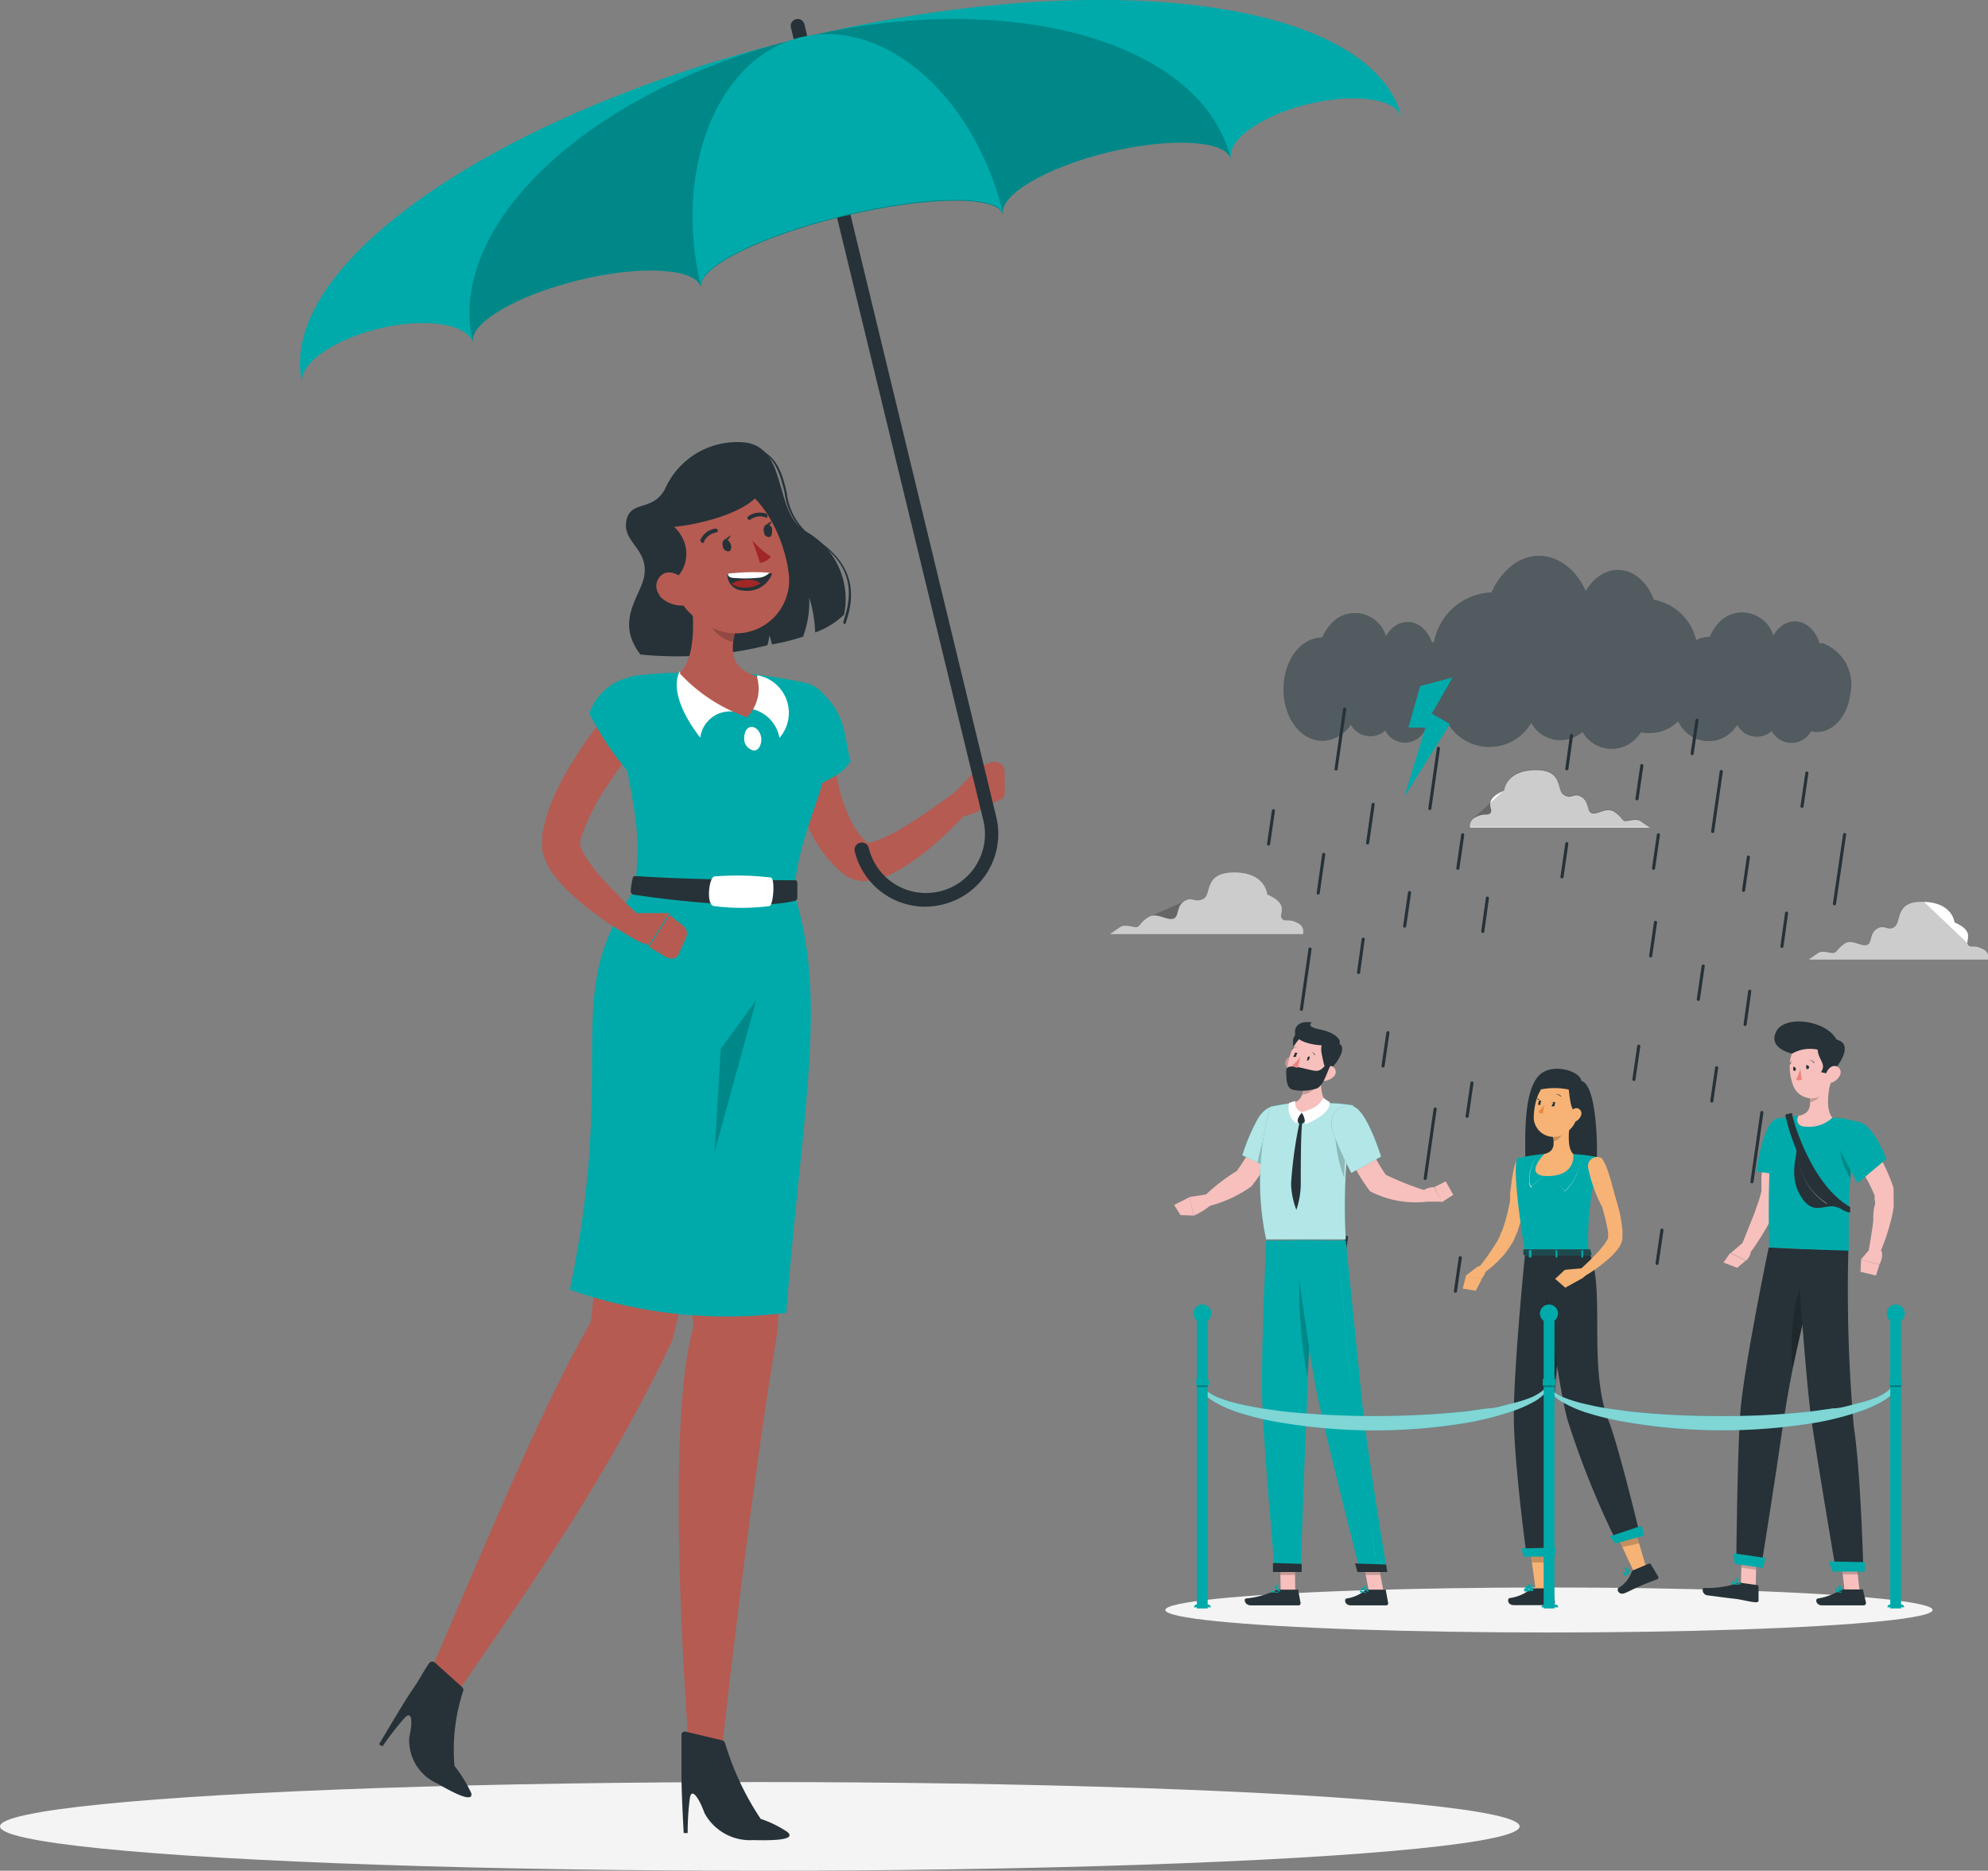 <svg xmlns="http://www.w3.org/2000/svg" xmlns:xlink="http://www.w3.org/1999/xlink" viewBox="0 0 90.11 84.8"><rect x="0" y="0" width="90.11" height="84.8" fill="#808080" stroke="none"/><defs><style>.cls-1,.cls-8{fill:none;}.cls-16,.cls-2{fill:#263238;}.cls-3{clip-path:url(#clip-path);}.cls-11,.cls-12,.cls-17,.cls-4,.cls-6{fill:#fff;}.cls-4,.cls-7{opacity:0.2;}.cls-11,.cls-12,.cls-16,.cls-17,.cls-18,.cls-4,.cls-7{isolation:isolate;}.cls-5{fill:#0aa;}.cls-8{stroke:#263238;stroke-linecap:round;stroke-linejoin:round;stroke-width:0.14px;}.cls-9{fill:#f4f4f4;}.cls-10{fill:#f7c0bc;}.cls-11{opacity:0.7;}.cls-12,.cls-18{opacity:0.3;}.cls-13{fill:#ed837e;}.cls-14{fill:#f7b375;}.cls-15{fill:#ec883d;}.cls-16{opacity:0.8;}.cls-17{opacity:0.5;}.cls-19{fill:#b55b52;}.cls-20{fill:#a02725;}</style><clipPath id="clip-path"><path class="cls-1" d="M82.45,29.09c-.29-.81-1-1.15-1.63-.76a1.38,1.38,0,0,0-.44.49,1.47,1.47,0,0,0-2.29-.76,2.15,2.15,0,0,0-.59.81h0a1.32,1.32,0,0,0-.62.15,2.41,2.41,0,0,0-1.92-1.83c-.44-1.2-1.52-1.69-2.42-1.11a2,2,0,0,0-.66.72c-.7-1.56-2.22-2.07-3.39-1.13a3.14,3.14,0,0,0-.88,1.19h-.07A2.76,2.76,0,0,0,65,29.11l-.1,0c-.3-.81-1-1.14-1.64-.75a1.3,1.3,0,0,0-.44.49,1.46,1.46,0,0,0-2.29-.76,2.07,2.07,0,0,0-.59.81h0c-1,0-1.76,1.05-1.76,2.35s.79,2.34,1.77,2.33a1.57,1.57,0,0,0,1.28-.74,1,1,0,0,0,1.56.27,1,1,0,0,0,1.73.1l.06-.08a1.24,1.24,0,0,0,1.08-.29,2.19,2.19,0,0,0,3.7,0l.05-.07a1.51,1.51,0,0,0,2.32.4,1.52,1.52,0,0,0,2.56.14.47.47,0,0,0,.09-.12,1.85,1.85,0,0,0,1.69-.5,1.5,1.5,0,0,0,2.47.43l.21-.26a1,1,0,0,0,1.56.27,1,1,0,0,0,1.72.1l.07-.08c.82.19,1.61-.55,1.76-1.65a2,2,0,0,0-1.24-2.34l-.16,0Z"/></clipPath></defs><g id="Layer_2" data-name="Layer 2"><g id="Layer_1-2" data-name="Layer 1"><g id="freepik--Clouds--inject-512"><path class="cls-2" d="M82.45,29.09c-.29-.81-1-1.15-1.63-.76a1.38,1.38,0,0,0-.44.49,1.47,1.47,0,0,0-2.29-.76,2.15,2.15,0,0,0-.59.81h0a1.32,1.32,0,0,0-.62.15,2.41,2.41,0,0,0-1.92-1.83c-.44-1.2-1.52-1.69-2.42-1.11a2,2,0,0,0-.66.72c-.7-1.56-2.22-2.07-3.39-1.13a3.14,3.14,0,0,0-.88,1.19h-.07A2.76,2.76,0,0,0,65,29.11l-.1,0c-.3-.81-1-1.14-1.64-.75a1.3,1.3,0,0,0-.44.49,1.46,1.46,0,0,0-2.29-.76,2.07,2.07,0,0,0-.59.81h0c-1,0-1.76,1.05-1.76,2.35s.79,2.34,1.77,2.33a1.57,1.57,0,0,0,1.28-.74,1,1,0,0,0,1.56.27,1,1,0,0,0,1.73.1l.06-.08a1.24,1.24,0,0,0,1.08-.29,2.19,2.19,0,0,0,3.7,0l.05-.07a1.51,1.51,0,0,0,2.32.4,1.52,1.52,0,0,0,2.56.14.47.47,0,0,0,.09-.12,1.85,1.85,0,0,0,1.69-.5,1.5,1.5,0,0,0,2.47.43l.21-.26a1,1,0,0,0,1.56.27,1,1,0,0,0,1.72.1l.07-.08c.82.19,1.61-.55,1.76-1.65a2,2,0,0,0-1.24-2.34l-.16,0Z"/><g class="cls-3"><path class="cls-4" d="M82.45,29.09c-.29-.81-1-1.15-1.63-.76a1.38,1.38,0,0,0-.44.49,1.47,1.47,0,0,0-2.29-.76,2.15,2.15,0,0,0-.59.81h0a1.32,1.32,0,0,0-.62.15,2.41,2.41,0,0,0-1.92-1.83c-.44-1.2-1.52-1.69-2.42-1.11a2,2,0,0,0-.66.72c-.7-1.56-2.22-2.07-3.39-1.13a3.14,3.14,0,0,0-.88,1.19h-.07A2.76,2.76,0,0,0,65,29.11l-.1,0c-.3-.81-1-1.14-1.64-.75a1.3,1.3,0,0,0-.44.49,1.46,1.46,0,0,0-2.29-.76,2.07,2.07,0,0,0-.59.81h0c-1,0-1.76,1.05-1.76,2.35s.79,2.34,1.77,2.33a1.57,1.57,0,0,0,1.28-.74,1,1,0,0,0,1.56.27,1,1,0,0,0,1.73.1l.06-.08a1.24,1.24,0,0,0,1.08-.29,2.19,2.19,0,0,0,3.7,0l.05-.07a1.51,1.51,0,0,0,2.32.4,1.52,1.52,0,0,0,2.56.14.47.47,0,0,0,.09-.12,1.85,1.85,0,0,0,1.69-.5,1.5,1.5,0,0,0,2.47.43l.21-.26a1,1,0,0,0,1.56.27,1,1,0,0,0,1.72.1l.07-.08c.82.19,1.61-.55,1.76-1.65a2,2,0,0,0-1.24-2.34l-.16,0Z"/></g><polygon class="cls-5" points="64.37 31.1 63.84 32.98 64.61 32.98 63.66 36.11 65.72 32.82 64.9 32.35 65.84 30.71 64.37 31.1"/><path class="cls-6" d="M89.84,43c-.35-.19-.51,0-.64-.19s.35-.58-.61-1c0,0-.07-.89-1.39-.93s-1,.9-1.32,1.13-.44-.13-.8.09-.2.68-.48.74-.68-.29-1-.06-.36.42-.52.42-.48-.13-.67,0-.42.29-.42.29h8.13A.42.42,0,0,0,89.84,43Z"/><path class="cls-7" d="M87.2,40.87c-1.32,0-1,.9-1.32,1.13s-.44-.13-.8.09-.2.68-.48.74-.68-.29-1-.06-.36.42-.52.42-.48-.13-.67,0-.42.29-.42.29h8.13a.42.42,0,0,0-.25-.49c-.35-.19-.51,0-.64-.19"/><path class="cls-6" d="M58.79,41.83c-.38-.21-.56,0-.7-.21s.38-.62-.65-1.07c0,0-.07-1-1.49-1s-1,1-1.41,1.2-.49-.13-.87.11-.2.72-.51.79-.73-.31-1.11-.07-.38.45-.55.45-.52-.14-.73,0l-.45.31h8.74A.43.43,0,0,0,58.79,41.83Z"/><path class="cls-7" d="M52.05,41.58c-.38.25-.38.45-.55.45s-.52-.14-.73,0l-.45.31h8.74a.43.43,0,0,0-.27-.51c-.38-.21-.56,0-.7-.21s.38-.62-.65-1.07c0,0-.07-1-1.49-1s-1,1-1.41,1.2-.49-.13-.87.11"/><path class="cls-6" d="M66.64,37.51h8.14l-.42-.29c-.19-.13-.52,0-.68,0s-.16-.19-.51-.42-.74.13-1,.07-.13-.52-.48-.74-.45.13-.81-.1,0-1.15-1.32-1.12-1.38.93-1.38.93c-1,.42-.48.83-.61,1s-.29,0-.65.19A.41.41,0,0,0,66.64,37.51Z"/><path class="cls-7" d="M66.89,37a.41.41,0,0,0-.25.48h8.14l-.42-.29c-.19-.13-.52,0-.68,0s-.16-.19-.51-.42-.74.13-1,.07-.13-.52-.48-.74-.45.13-.81-.1,0-1.15-1.32-1.12-1.38.93-1.38.93"/><g id="freepik--Rain--inject-256--inject-512"><line class="cls-8" x1="60.95" y1="32.14" x2="60.56" y2="34.86"/><line class="cls-8" x1="65.2" y1="33.92" x2="64.81" y2="36.65"/><line class="cls-8" x1="60" y1="38.73" x2="59.75" y2="40.48"/><line class="cls-8" x1="62.24" y1="36.46" x2="61.99" y2="38.21"/><line class="cls-8" x1="59.38" y1="43.02" x2="58.99" y2="45.75"/><line class="cls-8" x1="78.02" y1="34.97" x2="77.63" y2="37.69"/><line class="cls-8" x1="61.03" y1="56.09" x2="60.81" y2="57.6"/><line class="cls-8" x1="76.92" y1="32.65" x2="76.7" y2="34.16"/><line class="cls-8" x1="61.79" y1="42.57" x2="61.58" y2="44.08"/><line class="cls-8" x1="70.8" y1="50.74" x2="70.58" y2="52.25"/><line class="cls-8" x1="66.19" y1="57.01" x2="65.97" y2="58.53"/><line class="cls-8" x1="77.2" y1="43.79" x2="76.98" y2="45.3"/><line class="cls-8" x1="79.25" y1="38.85" x2="79.03" y2="40.36"/><line class="cls-8" x1="57.72" y1="36.75" x2="57.5" y2="38.26"/><line class="cls-8" x1="74.28" y1="47.42" x2="74.06" y2="48.93"/><line class="cls-8" x1="77.81" y1="48.4" x2="77.59" y2="49.91"/><line class="cls-8" x1="75.33" y1="55.76" x2="75.11" y2="57.27"/><line class="cls-8" x1="71.23" y1="33.34" x2="71.02" y2="34.85"/><line class="cls-8" x1="81.9" y1="35.04" x2="81.68" y2="36.55"/><line class="cls-8" x1="80.98" y1="41.39" x2="80.77" y2="42.9"/><line class="cls-8" x1="79.31" y1="44.93" x2="79.1" y2="46.44"/><line class="cls-8" x1="74.42" y1="34.7" x2="74.2" y2="36.21"/><line class="cls-8" x1="71.02" y1="38.24" x2="70.8" y2="39.75"/><line class="cls-8" x1="67.42" y1="40.71" x2="67.21" y2="42.22"/><line class="cls-8" x1="75.17" y1="37.84" x2="74.95" y2="39.36"/><line class="cls-8" x1="75.04" y1="41.81" x2="74.82" y2="43.33"/><line class="cls-8" x1="63.89" y1="40.46" x2="63.67" y2="41.98"/><line class="cls-8" x1="66.3" y1="37.84" x2="66.08" y2="39.36"/><line class="cls-8" x1="62.91" y1="46.81" x2="62.69" y2="48.32"/><line class="cls-8" x1="66.72" y1="49.09" x2="66.5" y2="50.6"/><line class="cls-8" x1="79.86" y1="50.43" x2="79.41" y2="53.57"/><line class="cls-8" x1="83.61" y1="37.83" x2="83.15" y2="40.97"/><line class="cls-8" x1="65.05" y1="50.27" x2="64.6" y2="53.42"/><line class="cls-8" x1="60.52" y1="51.83" x2="60.3" y2="53.35"/></g></g><g id="freepik--Shadow--inject-1"><ellipse id="freepik--path--inject-1" class="cls-9" cx="70.21" cy="72.98" rx="17.39" ry="1.02"/></g><g id="freepik--character-1--inject-1"><path class="cls-2" d="M58.72,46.89c-.18.26-.12.45,0,1,.06.22.16.43.46.11s.58-.92.2-1A2,2,0,0,0,58.72,46.89Z"/><polygon class="cls-10" points="58.71 72.14 58.05 72.14 58.02 70.59 58.69 70.59 58.71 72.14"/><polygon class="cls-10" points="62.71 72.14 62.05 72.14 61.75 70.59 62.42 70.59 62.71 72.14"/><path class="cls-2" d="M62,72.06h.75a.07.07,0,0,1,.06,0l.11.6a.09.09,0,0,1-.08.11h0l-.71,0-.9,0c-.28,0-.31-.28-.2-.31a1.7,1.7,0,0,0,.89-.41A.13.13,0,0,1,62,72.06Z"/><path class="cls-2" d="M58.05,72.06h.73a.07.07,0,0,1,.06,0l.11.6a.09.09,0,0,1-.08.11h0l-1,0-1.17,0c-.27,0-.34-.28-.23-.31a4,4,0,0,0,1.41-.4A.33.33,0,0,1,58.05,72.06Z"/><path class="cls-10" d="M58.23,51.06l-.91-.29a10.53,10.53,0,0,1-1.26,2.31,8.33,8.33,0,0,0-1.45,1.12,1,1,0,0,0,.11.49,5.77,5.77,0,0,0,2-.91A9.64,9.64,0,0,0,58.23,51.06Z"/><path class="cls-5" d="M58.44,50.56c.26.59-.77,2.44-.77,2.44l-1.36-.63A8.87,8.87,0,0,1,57,50.74C57.41,50,58.16,49.92,58.44,50.56Z"/><path class="cls-11" d="M58.44,50.56c.26.59-.77,2.44-.77,2.44l-1.36-.63A8.87,8.87,0,0,1,57,50.74C57.41,50,58.16,49.92,58.44,50.56Z"/><path class="cls-7" d="M57.3,51.58A7,7,0,0,0,57,52.69l.68.31a7.92,7.92,0,0,0,.81-2.06C58.08,50.67,57.55,50.92,57.3,51.58Z"/><path class="cls-10" d="M54.7,54.14l-.79.12.21.84a3.32,3.32,0,0,0,.76-.47Z"/><polygon class="cls-10" points="53.22 54.62 53.51 55.08 54.12 55.1 53.91 54.27 53.22 54.62"/><polygon class="cls-7" points="58.02 70.6 58.03 71.39 58.7 71.39 58.69 70.6 58.02 70.6"/><polygon class="cls-7" points="62.42 70.6 61.75 70.6 61.9 71.39 62.57 71.39 62.42 70.6"/><path class="cls-5" d="M57.57,50.18a12.62,12.62,0,0,0-.18,6H61a26.76,26.76,0,0,1,.35-6.07A7.9,7.9,0,0,0,60.11,50a12.68,12.68,0,0,0-1.51,0A8.87,8.87,0,0,0,57.57,50.18Z"/><path class="cls-11" d="M57.57,50.18a12.62,12.62,0,0,0-.18,6H61a26.76,26.76,0,0,1,.35-6.07A7.9,7.9,0,0,0,60.11,50a12.68,12.68,0,0,0-1.51,0A8.87,8.87,0,0,0,57.57,50.18Z"/><path class="cls-7" d="M60.51,50.79a6.88,6.88,0,0,0,.42,2.61,16.57,16.57,0,0,1,.31-3h0C61,50.38,60.58,50.39,60.51,50.79Z"/><path class="cls-10" d="M60,48.58A1.58,1.58,0,0,0,60.11,50s-.2.49-1.11.49-.4-.49-.4-.49c.54-.13.54-.8.45-1.18Z"/><path class="cls-2" d="M59,50.46l-.2.21a.07.07,0,0,0,0,.06l.06.19a.07.07,0,0,0,0,0h.21a.05.05,0,0,0,0,0l.13-.18a0,0,0,0,0,0-.07L59,50.45s0,0-.07,0Z"/><path class="cls-6" d="M59,50.41a1.1,1.1,0,0,1,.16.55s1.15-.4,1.11-1c0,0-.16-.1-.26-.18S60,50.17,59,50.41Z"/><path class="cls-6" d="M59,50.41a1.43,1.43,0,0,0-.23.52.87.87,0,0,1-.34-.93,1.61,1.61,0,0,1,.29-.09A.43.43,0,0,0,59,50.41Z"/><path class="cls-2" d="M58.91,50.85a19.15,19.15,0,0,0-.39,2.82,3.59,3.59,0,0,0,.24,1.17,3.71,3.71,0,0,0,.2-1.2c0-.74,0-2.36.07-2.78Z"/><path class="cls-7" d="M59.05,48.82a1.45,1.45,0,0,1,0,.8,1,1,0,0,0,.25-.07,1.3,1.3,0,0,0,.63-.71c0-.09,0-.17.05-.26Z"/><path class="cls-10" d="M58.28,48.29a.58.58,0,0,0,.31.36c.2.09.34-.08.32-.29s-.15-.46-.36-.46a.29.29,0,0,0-.29.29A.18.18,0,0,0,58.28,48.29Z"/><path class="cls-7" d="M58.28,48.29a.58.58,0,0,0,.31.36c.2.09.34-.08.32-.29s-.15-.46-.36-.46a.29.29,0,0,0-.29.29A.18.18,0,0,0,58.28,48.29Z"/><path class="cls-10" d="M60.36,48c-.19.64-.27,1-.68,1.28a.85.85,0,0,1-1.32-.75c0-.61.32-1.55,1-1.68a.89.89,0,0,1,1,.71A.82.82,0,0,1,60.36,48Z"/><path class="cls-2" d="M60,47.2c-.18.26-.12.45,0,1,.06.22.16.43.45.11s.59-.92.21-1A2,2,0,0,0,60,47.2Z"/><path class="cls-2" d="M60.06,47.39c-.41,0-1.43-.13-1.36-.66s.77-.38.77-.38-.34.18.38.32,1.09.57.76.74A.5.5,0,0,1,60.06,47.39Z"/><path class="cls-10" d="M60.48,48.77A.68.68,0,0,1,60,49c-.22,0-.27-.22-.15-.39s.34-.36.54-.27A.28.28,0,0,1,60.48,48.77Z"/><path class="cls-2" d="M58.3,48.52c0,.33,0,.78.27.87a2.08,2.08,0,0,0,1.14-.06c.34-.18.49-.94.64-1.08s-.14-.22-.14-.22-.19.49-.52.51S58.32,48.1,58.3,48.52Z"/><path class="cls-5" d="M59.73,56.22s-.07.84-.16,2c-.1,1.29-.23,3-.31,4.24h0c0,.24,0,.47,0,.68-.1,2.08-.31,8.12-.31,8.12H57.79s-.57-6.17-.59-8.28.19-6.74.19-6.74Z"/><path class="cls-2" d="M59,70.89s0,.37,0,.37h-1.3l0-.41Z"/><path class="cls-7" d="M59.57,58.19c-.1,1.29-.23,3-.31,4.24h0a22.22,22.22,0,0,1-.34-5.18Z"/><path class="cls-5" d="M58.65,56.22s.63,4.82,1,6.73c.41,2.09,2,8.29,2,8.29h1.22s-1-6-1.17-8.1c-.23-2.24-.7-6.91-.7-6.91Z"/><path class="cls-2" d="M62.83,70.92l.05.34H61.53l-.11-.39Z"/><path class="cls-12" d="M62.34,70.52h0c0-.07-.87-5.44-1.06-7.3-.21-2-.63-6.49-.63-6.53h0s0,0,0,0h0s.43,4.51.63,6.53c.19,1.86,1.06,7.23,1.07,7.29a0,0,0,0,1,0,0Z"/><path class="cls-2" d="M59.35,48s-.05.09-.09.08,0-.06,0-.11.05-.09.09-.08S59.36,47.91,59.35,48Z"/><path class="cls-2" d="M58.76,47.83c0,.05,0,.09-.09.08s-.05,0,0-.11,0-.09.09-.08S58.77,47.78,58.76,47.83Z"/><path class="cls-13" d="M58.94,47.9a1.67,1.67,0,0,1-.36.39.32.32,0,0,0,.24.11Z"/><path class="cls-2" d="M59.57,47.81l0,0a.25.25,0,0,0-.17-.15,0,0,0,0,1,0,0h0s0,0,0,0a.31.31,0,0,1,.22.18,0,0,0,0,1,0,0Z"/><path class="cls-2" d="M58.54,47.56h0a0,0,0,0,1,0,0,.32.32,0,0,1,.27-.11,0,0,0,0,1,0,0h0s0,0,0,0h0a.27.27,0,0,0-.21.09S58.56,47.57,58.54,47.56Z"/><path class="cls-10" d="M60.72,51.25l.93-.3a10.12,10.12,0,0,0,1.16,2.3,13.21,13.21,0,0,0,1.85.73,1,1,0,0,1,.12.48A4.51,4.51,0,0,1,62.1,54,8.62,8.62,0,0,1,60.72,51.25Z"/><path class="cls-5" d="M61.3,50.15c.63.09,1.3,2.28,1.3,2.28l-1.35.74a15.68,15.68,0,0,1-.82-1.81C60.15,50.56,60.63,50.05,61.3,50.15Z"/><path class="cls-11" d="M61.3,50.15c.63.09,1.3,2.28,1.3,2.28l-1.35.74a15.68,15.68,0,0,1-.82-1.81C60.15,50.56,60.63,50.05,61.3,50.15Z"/><path class="cls-5" d="M61.78,72.18a.22.22,0,0,1-.13,0,.11.11,0,0,1,0-.08,0,0,0,0,1,0,0c.08,0,.29.09.31.11a0,0,0,0,1,0,0,0,0,0,0,1,0,0A.57.57,0,0,1,61.78,72.18ZM61.69,72h0a0,0,0,0,0,0,0,.09.09,0,0,0,0,.06.36.36,0,0,0,.23,0,.5.5,0,0,0-.23-.09Z"/><path class="cls-5" d="M62,72.15h0c-.07,0-.19-.18-.18-.25a.05.05,0,0,1,.06,0s0,0,.06,0,.09.25.09.26a0,0,0,0,1,0,0Zm-.13-.26h0s0,0,0,0,.07.15.14.21a.38.38,0,0,0-.07-.21.05.05,0,0,0,0,0Z"/><path class="cls-5" d="M57.77,72.18a.32.32,0,0,1-.16,0,.11.11,0,0,1,0-.08l0,0c.08,0,.35.09.38.1s0,0,0,0,0,0,0,0A.76.76,0,0,1,57.77,72.18ZM57.66,72h0a0,0,0,0,0,0,0,0,0,0,0,0,0,0s.15,0,.3,0A.86.86,0,0,0,57.66,72Z"/><path class="cls-5" d="M58,72.15h0c-.08,0-.23-.18-.22-.25s0,0,.06-.05a.12.12,0,0,1,.09,0,.47.47,0,0,1,.1.26,0,0,0,0,1,0,0Zm-.16-.26h0s.1.16.18.21a.32.32,0,0,0-.08-.21.08.08,0,0,0-.06,0Z"/><path class="cls-10" d="M64.72,54.47l.63,0L65,53.81s-.56,0-.65.42Z"/><polygon class="cls-10" points="65.87 54.16 65.53 53.55 65.02 53.81 65.35 54.5 65.87 54.16"/></g><g id="freepik--character-2--inject-1"><path class="cls-2" d="M71.68,49c-.06-.46-1.3-.82-1.88-.29-.78.72-.66,2.95-.66,4.16a7.86,7.86,0,0,1,3.22,0C72.43,52.3,72.41,49.17,71.68,49Z"/><path class="cls-14" d="M69.29,53.36c0,.21,0,.41-.06.61s-.06.39-.1.59a9.18,9.18,0,0,1-.32,1.17c0,.09-.08.19-.11.28s-.08.19-.13.29a4.93,4.93,0,0,1-.36.53,5,5,0,0,1-.89.83l-.24-.27a10,10,0,0,0,.65-.91A3.45,3.45,0,0,0,68,56c0-.07.07-.16.1-.25l.09-.26a9.45,9.45,0,0,0,.26-1.08c0-.18,0-.37.08-.56a5.14,5.14,0,0,0,.06-.55Z"/><path class="cls-14" d="M68.84,52.49c-.26.07-.4,1.74-.4,1.74l.67.4a6.35,6.35,0,0,0,.35-1.76A.48.48,0,0,0,68.84,52.49Z"/><path class="cls-14" d="M67,57.4l-.57.43.71.16s.3-.34.2-.62Z"/><polygon class="cls-14" points="66.3 58.41 66.89 58.51 67.16 57.99 66.45 57.83 66.3 58.41"/><polygon class="cls-14" points="70.18 72.09 69.61 72.09 69.25 69.47 70.23 69.47 70.18 72.09"/><polygon class="cls-7" points="70.21 70.83 69.44 70.83 69.25 69.47 70.23 69.47 70.21 70.83"/><polygon class="cls-14" points="74.64 71.14 74.08 71.29 72.96 68.9 73.91 68.63 74.64 71.14"/><polygon class="cls-7" points="74.3 69.96 73.54 70.13 72.96 68.9 73.91 68.63 74.3 69.96"/><path class="cls-2" d="M74,71.19l.74-.31a0,0,0,0,1,.07,0l.33.55a.11.11,0,0,1,0,.15h0c-.26.1-.39.14-.72.28s-.48.23-.76.35-.4-.15-.3-.23a1.38,1.38,0,0,0,.6-.73A.2.2,0,0,1,74,71.19Z"/><path class="cls-2" d="M69.53,72h.8a.06.06,0,0,1,.06,0l.09.63a.12.12,0,0,1-.1.13h0l-.76,0-1,0c-.3,0-.31-.3-.19-.32a1.93,1.93,0,0,0,1-.45A.17.17,0,0,1,69.53,72Z"/><path class="cls-5" d="M68.79,52.49s-.34.12.34,4.31H72a13,13,0,0,1,.52-4.33,8.58,8.58,0,0,0-1.24-.16,9.54,9.54,0,0,0-1.31,0C69.43,52.36,68.79,52.49,68.79,52.49Z"/><path class="cls-6" d="M70.93,54h0a1.94,1.94,0,0,0-.64-.56s0,0,0,0h0a2,2,0,0,1,.64.55,2.32,2.32,0,0,0,.73-1.57s0,0,0,0h0a0,0,0,0,1,0,0h0A2.35,2.35,0,0,1,70.94,54Z"/><path class="cls-6" d="M69.42,53.85h0a.34.34,0,0,1-.1-.27,1.88,1.88,0,0,1,.35-1.19h0s0,0,0,0h0a1.93,1.93,0,0,0-.34,1.16.44.44,0,0,0,.08.25,2.36,2.36,0,0,1,.58-.45h0a2.49,2.49,0,0,0-.58.46Z"/><path class="cls-14" d="M71.18,50.83c-.08.42-.16,1.2.13,1.48,0,0,.17,1-1.18,1-1.12,0-.13-1-.13-1,.47-.11.46-.46.38-.79Z"/><path class="cls-7" d="M70.85,51.11l-.47.41a1.85,1.85,0,0,1,0,.23.57.57,0,0,0,.45-.41A.6.6,0,0,0,70.85,51.11Z"/><path class="cls-14" d="M71.63,50.05c-.16.69-.22,1-.64,1.28a.9.9,0,0,1-1.47-.64c0-.65.24-1.66,1-1.82a1,1,0,0,1,1.15.74A.94.94,0,0,1,71.63,50.05Z"/><path class="cls-2" d="M71.09,49.25c.08.67.11,1.35.59,1.18s0-1.18,0-1.18Z"/><path class="cls-2" d="M69.54,49.46a3.13,3.13,0,0,1,2.09.09c-.09-.33-.14-.59-.55-.72S69.75,48.85,69.54,49.46Z"/><path class="cls-2" d="M69.13,56.8s-.56,5.5-.51,7.68.56,5.91.56,5.91l1.16,0s0-3.47,0-5.7c.09-2.42.87-7.85.87-7.85Z"/><polygon class="cls-5" points="70.47 70.56 69.06 70.56 68.96 70.19 70.53 70.15 70.47 70.56"/><path class="cls-7" d="M70.38,58.17c-.71,1.44-.14,4,.11,5,.13-1.46.35-3.24.52-4.55C70.9,57.89,70.71,57.51,70.38,58.17Z"/><path class="cls-2" d="M69.89,56.8s.66,5.72,1.16,7.56a39.74,39.74,0,0,0,2.17,5.42l1.09-.31s-.92-3.82-1.37-5c-1-2.45-.14-6.09-.91-7.7Z"/><polygon class="cls-5" points="74.51 69.61 73.22 69.97 72.98 69.64 74.42 69.16 74.51 69.61"/><path class="cls-2" d="M70.47,50.06c0,.06,0,.1-.09.09s-.06,0,0-.11,0-.1.09-.09A.09.09,0,0,1,70.47,50.06Z"/><path class="cls-2" d="M69.83,50c0,.06,0,.1-.09.09a.09.09,0,0,1,0-.11c0-.06,0-.1.08-.09S69.84,49.89,69.83,50Z"/><path class="cls-2" d="M69.79,49.84l-.13-.06S69.72,49.9,69.79,49.84Z"/><path class="cls-15" d="M70,50.07a2.16,2.16,0,0,1-.27.33.24.24,0,0,0,.2.07Z"/><path class="cls-14" d="M71.66,50.57a.48.48,0,0,1-.28.28c-.17.07-.27-.08-.24-.25s.14-.37.32-.37a.24.24,0,0,1,.22.25A.15.15,0,0,1,71.66,50.57Z"/><path class="cls-2" d="M70.72,49.69l0,0a.32.32,0,0,0-.23-.09s0,0,0,0,0,0,0,0h0a.3.3,0,0,1,.29.11,0,0,0,0,1,0,0Z"/><path class="cls-2" d="M69.67,49.6h0a0,0,0,0,1,0-.05.37.37,0,0,1,.29-.11s0,0,0,0h0s0,0,0,0h0a.28.28,0,0,0-.23.09Z"/><path class="cls-14" d="M72.86,53.24a10.48,10.48,0,0,1,.42,1.23,6.37,6.37,0,0,1,.26,1.3.91.91,0,0,1,0,.17v.22a1.05,1.05,0,0,1-.18.42,2.9,2.9,0,0,1-.48.51,7.09,7.09,0,0,1-1.06.76l-.21-.29c.3-.28.61-.57.88-.87a3.79,3.79,0,0,0,.34-.45.39.39,0,0,0,.06-.15h0V56c0-.05,0-.1,0-.14a9.63,9.63,0,0,0-.28-1.18c-.13-.39-.26-.78-.41-1.16Z"/><path class="cls-14" d="M72.54,52.47c.29.12.64,1.68.64,1.68l-.6.49A6.9,6.9,0,0,1,72,53,.42.42,0,0,1,72.54,52.47Z"/><path class="cls-5" d="M73.63,71.42a.13.13,0,0,1-.06-.07.07.07,0,0,1,0-.06c.06-.07.31,0,.34,0s0,0,0,0h0c-.08.06-.22.15-.3.12Zm.26-.12c-.11,0-.25,0-.28,0v0a.1.1,0,0,0,0,0A.41.41,0,0,0,73.89,71.3Z"/><path class="cls-5" d="M73.81,71.27c-.07,0-.15-.09-.16-.14a.07.07,0,0,1,0-.07h.07c.1,0,.18.23.18.23v0h0Zm0-.18H73.7s0,0,0,0,.13.12.21.15a.49.49,0,0,0-.14-.18Z"/><path class="cls-5" d="M69.27,72.13a.28.28,0,0,1-.18,0,.11.11,0,0,1,0-.08.09.09,0,0,1,0-.05c.09,0,.37.1.41.12s0,0,0,0,0,0,0,0ZM69.14,72h0s0,0,0,0a0,0,0,0,0,0,0,.43.43,0,0,0,.32,0,1.18,1.18,0,0,0-.3-.1Z"/><path class="cls-5" d="M69.48,72.11h0c-.09,0-.26-.2-.24-.27s0,0,.06,0a.16.16,0,0,1,.09,0,.48.48,0,0,1,.11.27l0,0Zm-.17-.29h0s0,0,0,0,.11.17.19.22a.31.31,0,0,0-.09-.22A.08.08,0,0,0,69.31,71.82Z"/><path class="cls-5" d="M72.08,56.63l.07.26s0,0-.05,0h-3s-.05,0-.05,0l0-.26s0,0,0,0H72Z"/><path class="cls-16" d="M72.08,56.63l.07.26s0,0-.05,0h-3s-.05,0-.05,0l0-.26s0,0,0,0H72Z"/><path class="cls-5" d="M71.68,57h.08s0,0,0,0l0-.33s0,0,0,0h-.08s0,0,0,0l0,.33S71.67,57,71.68,57Z"/><path class="cls-5" d="M69.34,57h.08s0,0,0,0l0-.33,0,0H69.3s0,0,0,0l0,.33S69.32,57,69.34,57Z"/><path class="cls-5" d="M70.51,57h.08s0,0,0,0l0-.33,0,0h-.08s0,0,0,0l0,.33S70.49,57,70.51,57Z"/><path class="cls-14" d="M71.7,57.49l-.77.07.52.51s.44-.13.5-.42Z"/><polygon class="cls-14" points="70.49 57.97 70.95 58.37 71.56 58.03 70.93 57.56 70.49 57.97"/><path class="cls-2" d="M70.43,50l-.13-.07S70.36,50,70.43,50Z"/></g><g id="freepik--character-4--inject-1"><polygon class="cls-10" points="79.58 71.92 78.91 71.83 78.95 70.25 79.62 70.35 79.58 71.92"/><polygon class="cls-10" points="84.29 72.13 83.61 72.13 83.44 70.56 84.12 70.56 84.29 72.13"/><path class="cls-2" d="M83.56,72.05h.82a.06.06,0,0,1,.06,0l.14.6a.12.12,0,0,1-.08.12h0l-.8,0-1.11,0c-.28,0-.32-.28-.2-.31a2.65,2.65,0,0,0,1.08-.42A.21.21,0,0,1,83.56,72.05Z"/><path class="cls-2" d="M78.92,71.75l.73.1a.09.09,0,0,1,.06.06l0,.61a.09.09,0,0,1-.09.11h0c-.26,0-.64-.12-1-.16s-.73-.09-1.18-.15c-.28,0-.32-.33-.2-.34a4.25,4.25,0,0,0,1.47-.2A.23.23,0,0,1,78.92,71.75Z"/><path class="cls-10" d="M81.07,51.41c0,.47-.09.92-.16,1.38,0,.23-.07.46-.11.69s0,.23-.07.35l0,.17,0,.09,0,.1a6,6,0,0,1-.26.71l-.33.62a13.24,13.24,0,0,1-.75,1.19l-.45-.26.5-1.25c.09-.21.16-.42.23-.63a4,4,0,0,0,.17-.59s0,0,0-.07v-.08l0-.17,0-.33.08-.67.14-1.35Z"/><path class="cls-5" d="M80.53,50.71c-.63.16-.92,2.39-.92,2.39l1.55.23s.15-.6.39-1.42C81.69,51.4,81.31,50.51,80.53,50.71Z"/><path class="cls-10" d="M79,56.33l-.55.47.7.34a.7.7,0,0,0,.22-.55Z"/><polygon class="cls-10" points="78.12 57.23 78.74 57.47 79.13 57.14 78.42 56.8 78.12 57.23"/><polygon class="cls-7" points="78.95 70.25 78.93 71.06 79.6 71.16 79.62 70.35 78.95 70.25"/><polygon class="cls-7" points="84.12 70.56 83.44 70.56 83.53 71.37 84.21 71.37 84.12 70.56"/><path class="cls-5" d="M84.29,50.87a14.27,14.27,0,0,0-.39,2.23c-.05.53-.08,1-.1,1.48,0,1.07,0,1.88,0,2.15l-3.61-.18c-.11-5.31.33-5.83.33-5.83a8.51,8.51,0,0,1,.86-.13h.19a13.07,13.07,0,0,1,1.53.08l.29,0C83.86,50.76,84.29,50.87,84.29,50.87Z"/><path class="cls-2" d="M81.25,50.59c.08.4.93,3.18,2.61,4.12,0,0,0,0,0,0a2.26,2.26,0,0,1,0,.25,0,0,0,0,1,0,0h0c-.19,0-.93-.26-2-1.95a9.12,9.12,0,0,1-.93-2.43s0-.05,0-.06l.24-.06a0,0,0,0,1,.06,0Z"/><path class="cls-2" d="M81.41,52.1c.1.22-.38,1.18.23,2.15s1.14.18,1.75.53A32.51,32.51,0,0,1,81.41,52.1Z"/><path class="cls-6" d="M82.81,54.57h0a2.84,2.84,0,0,1-1.3-2.1s0,0,0,0h0a0,0,0,0,1,0,0h0a2.81,2.81,0,0,0,1.28,2.07s0,0,0,0Z"/><path class="cls-7" d="M83.4,51.86a2.79,2.79,0,0,0,.48,1.56c0-.11,0-.21,0-.32,0-.39.1-.8.17-1.21Z"/><path class="cls-10" d="M83,48.92c-.12.49-.27,1.39.06,1.74a1.53,1.53,0,0,1-1.21.41c-.42,0-.43-.33-.33-.49.56-.1.57-.51.49-.9Z"/><path class="cls-7" d="M82.62,49.23l-.58.45a2.4,2.4,0,0,1,0,.28.67.67,0,0,0,.54-.46A.82.82,0,0,0,82.62,49.23Z"/><path class="cls-10" d="M83,48c0,.67.1,1.06-.19,1.45a.89.89,0,0,1-1.54-.27c-.22-.58-.26-1.57.36-1.92a.92.92,0,0,1,1.25.34A.93.93,0,0,1,83,48Z"/><path class="cls-2" d="M82.39,47.58c0,.3.27.6.24.79a.5.5,0,0,1-.09.23l.44.1s1.24-1.32.26-1.58c-.46-.87-2.34-1.13-2.73-.36s.72,1,.72,1A1.64,1.64,0,0,1,82.39,47.58Z"/><path class="cls-10" d="M83.4,48.74a.65.65,0,0,1-.36.33c-.21.08-.33-.11-.29-.32s.2-.44.42-.43a.28.28,0,0,1,.26.31A.23.23,0,0,1,83.4,48.74Z"/><path class="cls-2" d="M78.7,70.87l1.13.16s.66-4.12,1-6.52c.09-.63.24-1.52.43-2.48.25-1.2.56-2.5.81-3.52s.48-1.84.48-1.84l-2.38-.12s-1.17,5.59-1.3,7.64S78.7,70.87,78.7,70.87Z"/><path class="cls-7" d="M81.26,62c.25-1.2.56-2.5.81-3.52L81.81,58C81.25,58.7,81.13,60.86,81.26,62Z"/><path class="cls-2" d="M81.45,56.62s.38,5.8.66,7.76c.31,2.14,1.11,6.83,1.11,6.83h1.24s-.11-4.42-.43-6.52a70.45,70.45,0,0,1-.25-8Z"/><polygon class="cls-5" points="83.07 71.24 84.53 71.24 84.53 70.81 82.9 70.78 83.07 71.24"/><polygon class="cls-5" points="78.63 70.89 79.91 71.07 80.03 70.62 78.57 70.41 78.63 70.89"/><path class="cls-2" d="M82,48.36s0,.1-.06.1-.07,0-.07-.09,0-.1,0-.1S82,48.3,82,48.36Z"/><path class="cls-2" d="M81.4,48.44c0,.05,0,.1-.05.1s-.07,0-.07-.09,0-.1,0-.1S81.4,48.38,81.4,48.44Z"/><path class="cls-13" d="M81.6,48.44a2.34,2.34,0,0,1-.19.5.31.31,0,0,0,.26,0Z"/><path class="cls-2" d="M82.18,48.14h0a.27.27,0,0,0-.22-.08s0,0,0,0h0a0,0,0,0,1,0,0h0a.3.3,0,0,1,.27.09s0,0,0,.05h0Z"/><path class="cls-2" d="M81.11,48.26h0s0,0,0,0a.34.34,0,0,1,.21-.21s0,0,0,0,0,0,0,0h0a.25.25,0,0,0-.16.17S81.13,48.26,81.11,48.26Z"/><path class="cls-5" d="M83.33,72.17a.22.22,0,0,1-.13,0,.11.11,0,0,1,0-.08.05.05,0,0,1,0,0c.07,0,.29.1.31.11v0s0,0,0,0A.57.57,0,0,1,83.33,72.17Zm-.1-.14h0s0,0,0,0a.14.14,0,0,0,0,.06.33.33,0,0,0,.24,0A.5.5,0,0,0,83.23,72Z"/><path class="cls-5" d="M83.51,72.15h0c-.07,0-.21-.19-.19-.26s0,0,0,0a.07.07,0,0,1,.07,0c.07.06.09.26.09.27a0,0,0,0,1,0,0Zm-.14-.27h0s0,0,0,0,.08.16.15.21a.49.49,0,0,0-.08-.21l0,0Z"/><path class="cls-5" d="M78.85,71.83h0a.58.58,0,0,1-.38-.07.11.11,0,0,1,0-.08s0,0,0,0,.34.14.36.16v0A0,0,0,0,1,78.85,71.83Zm-.35-.16h0s0,0,0,0a.06.06,0,0,0,0,0s.14.06.29.06A.76.76,0,0,0,78.5,71.67Z"/><path class="cls-5" d="M78.85,71.83h0c-.07,0-.21-.21-.19-.29s0,0,.07,0a.09.09,0,0,1,.08,0,.42.42,0,0,1,.07.27Zm-.16-.29h0s.08.17.16.23a.39.39,0,0,0-.06-.21.09.09,0,0,0-.06,0Z"/><path class="cls-10" d="M84.38,51.24a3,3,0,0,1,.23.3l.22.3q.19.3.39.63a7.72,7.72,0,0,1,.61,1.38v.06l0,.07a.69.69,0,0,1,0,.13,1.77,1.77,0,0,1,0,.23,2.69,2.69,0,0,1,0,.4,6.08,6.08,0,0,1-.16.74,10.57,10.57,0,0,1-.48,1.37l-.49-.15c.08-.46.16-.92.21-1.37,0-.23,0-.45.06-.67s0-.2,0-.3,0-.09,0-.12a.08.08,0,0,0,0-.05h0v0c-.08-.19-.17-.39-.27-.58s-.22-.39-.34-.58-.24-.38-.37-.57l-.2-.28-.19-.26Z"/><path class="cls-5" d="M84.29,50.87c.63.12,1.22,1.66,1.22,1.66l-1.31,1.1s-.44-.78-.81-1.53S83.52,50.73,84.29,50.87Z"/><path class="cls-10" d="M84.8,56.57l-.45.52.84.23s.28-.52,0-.7Z"/><polygon class="cls-10" points="84.33 57.65 85.03 57.82 85.19 57.33 84.36 57.09 84.33 57.65"/></g><g id="freepik--Barrier--inject-1"><path class="cls-5" d="M70.24,62.66a.71.71,0,0,1-.06.28,1.24,1.24,0,0,1-.17.23,2,2,0,0,1-.43.34,6.08,6.08,0,0,1-1,.45,13.67,13.67,0,0,1-2.07.53,25.5,25.5,0,0,1-8.42,0A13.09,13.09,0,0,1,56.05,64a5.7,5.7,0,0,1-1-.45,2.07,2.07,0,0,1-.44-.34,1.19,1.19,0,0,1-.16-.23.71.71,0,0,1-.06-.28,0,0,0,0,1,.09,0h0a.59.59,0,0,0,.26.38,2,2,0,0,0,.43.25,6.32,6.32,0,0,0,1,.31c.34.08.68.14,1,.2l1,.14a40.82,40.82,0,0,0,8.27,0l1-.14c.34,0,.67-.12,1-.2a6.1,6.1,0,0,0,1-.31,2.3,2.3,0,0,0,.43-.25.67.67,0,0,0,.26-.38h0a0,0,0,0,1,0,0A.1.1,0,0,1,70.24,62.66Z"/><path class="cls-17" d="M70.24,62.66a.71.71,0,0,1-.06.28,1.24,1.24,0,0,1-.17.23,2,2,0,0,1-.43.34,6.08,6.08,0,0,1-1,.45,13.67,13.67,0,0,1-2.07.53,25.5,25.5,0,0,1-8.42,0A13.09,13.09,0,0,1,56.05,64a5.7,5.7,0,0,1-1-.45,2.07,2.07,0,0,1-.44-.34,1.19,1.19,0,0,1-.16-.23.71.71,0,0,1-.06-.28,0,0,0,0,1,.09,0h0a.59.59,0,0,0,.26.38,2,2,0,0,0,.43.25,6.32,6.32,0,0,0,1,.31c.34.08.68.14,1,.2l1,.14a40.82,40.82,0,0,0,8.27,0l1-.14c.34,0,.67-.12,1-.2a6.1,6.1,0,0,0,1-.31,2.3,2.3,0,0,0,.43-.25.67.67,0,0,0,.26-.38h0a0,0,0,0,1,0,0A.1.1,0,0,1,70.24,62.66Z"/><path class="cls-5" d="M86,62.66a.48.48,0,0,1-.06.28.87.87,0,0,1-.16.23,2,2,0,0,1-.43.34,5.79,5.79,0,0,1-1,.45,13.25,13.25,0,0,1-2.06.53,25.86,25.86,0,0,1-8.42,0A13.67,13.67,0,0,1,71.81,64a5.7,5.7,0,0,1-1-.45,1.79,1.79,0,0,1-.43-.34,1.24,1.24,0,0,1-.17-.23.71.71,0,0,1-.06-.28,0,0,0,0,1,0,0,0,0,0,0,1,0,0h0a.63.63,0,0,0,.26.38,2,2,0,0,0,.43.25,6.1,6.1,0,0,0,1,.31c.33.08.66.15,1,.2l1,.14a38,38,0,0,0,4.13.21,35.59,35.59,0,0,0,4.13-.21l1-.14c.34,0,.68-.12,1-.2a6.83,6.83,0,0,0,1-.31,2.67,2.67,0,0,0,.43-.25.61.61,0,0,0,.25-.38h0s0,0,0,0a0,0,0,0,1,0,0Z"/><path class="cls-17" d="M86,62.66a.48.48,0,0,1-.06.28.87.87,0,0,1-.16.23,2,2,0,0,1-.43.34,5.79,5.79,0,0,1-1,.45,13.25,13.25,0,0,1-2.06.53,25.86,25.86,0,0,1-8.42,0A13.67,13.67,0,0,1,71.81,64a5.7,5.7,0,0,1-1-.45,1.79,1.79,0,0,1-.43-.34,1.24,1.24,0,0,1-.17-.23.71.71,0,0,1-.06-.28,0,0,0,0,1,0,0,0,0,0,0,1,0,0h0a.63.63,0,0,0,.26.38,2,2,0,0,0,.43.25,6.1,6.1,0,0,0,1,.31c.33.08.66.15,1,.2l1,.14a38,38,0,0,0,4.13.21,35.59,35.59,0,0,0,4.13-.21l1-.14c.34,0,.68-.12,1-.2a6.83,6.83,0,0,0,1-.31,2.67,2.67,0,0,0,.43-.25.61.61,0,0,0,.25-.38h0s0,0,0,0a0,0,0,0,1,0,0Z"/><rect class="cls-5" x="54.25" y="59.71" width="0.49" height="13.2"/><path class="cls-5" d="M54.25,72.73h.5a.13.13,0,0,1,.13.13h0v0h-.76v0A.13.13,0,0,1,54.25,72.73Z"/><rect class="cls-5" x="54.22" y="62.51" width="0.57" height="0.3"/><rect class="cls-18" x="54.25" y="62.8" width="0.49" height="0.07"/><circle class="cls-5" cx="54.5" cy="59.54" r="0.41"/><rect class="cls-5" x="85.68" y="59.71" width="0.49" height="13.2"/><path class="cls-5" d="M85.68,72.73h.5a.13.13,0,0,1,.13.13h0v0h-.76v0A.13.13,0,0,1,85.68,72.73Z"/><rect class="cls-5" x="85.64" y="62.51" width="0.57" height="0.3"/><rect class="cls-18" x="85.68" y="62.8" width="0.49" height="0.07"/><circle class="cls-5" cx="85.93" cy="59.54" r="0.41"/><rect class="cls-5" x="69.97" y="59.71" width="0.49" height="13.2"/><path class="cls-5" d="M70,72.73h.5a.13.13,0,0,1,.13.13h0v0h-.76v0a.13.13,0,0,1,.13-.13Z"/><rect class="cls-5" x="69.93" y="62.51" width="0.57" height="0.3"/><rect class="cls-18" x="69.97" y="62.8" width="0.49" height="0.07"/><circle class="cls-5" cx="70.21" cy="59.54" r="0.41"/></g><g id="freepik--Shadow--inject-17"><ellipse id="freepik--path--inject-17" class="cls-9" cx="34.44" cy="82.79" rx="34.44" ry="2.01"/></g><g id="freepik--character-1--inject-17"><path class="cls-2" d="M38.26,27.86a3.7,3.7,0,0,1-1.31.81,6,6,0,0,0-.27-1.58,4.58,4.58,0,0,1-.28,1.77,9.68,9.68,0,0,1-1.41.35,2.77,2.77,0,0,0-.12-.41,1.8,1.8,0,0,1-.09.45,17,17,0,0,1-5.75.42c-1.2-1.55.06-2.69.18-3.61.16-1.2-1-1.48-.82-2.45s1.22-.38,1.77-1.48a3.57,3.57,0,0,1,3.71-2.06c1.84.36,1.2,3.12,2.62,4A3.51,3.51,0,0,1,38.26,27.86Z"/><path class="cls-2" d="M38.23,28.22h0s0,0,0-.06h0c.39-1.13.57-2.58-1.49-3.8a3,3,0,0,1-1.18-2.05c-.27-1.07-.53-2.08-2.14-2a.05.05,0,0,1,0-.05.07.07,0,0,1,0-.06h0c1.67,0,2,1.07,2.24,2.13a2.91,2.91,0,0,0,1.14,2c2.14,1.28,1.9,2.85,1.53,3.92A.05.05,0,0,1,38.23,28.22Z"/><path class="cls-19" d="M36,41.75S35.87,52,35.23,60.41c-1.39,8.33-2.6,19.76-2.6,19.76H31.3S30,65,31.44,60.12c-.88-6.26-.61-18.2-.61-18.2Z"/><path class="cls-19" d="M37.71,32.72v.36l0,.39c0,.25,0,.51.06.77a13.12,13.12,0,0,0,.27,1.5,8.24,8.24,0,0,0,.48,1.37,3.93,3.93,0,0,0,.77,1.09l.07.08a.21.21,0,0,0-.13-.07h.07a1.76,1.76,0,0,0,.5-.13,7.13,7.13,0,0,0,1.23-.63c.42-.25.83-.52,1.24-.81l1.21-.87h0a.48.48,0,0,1,.68.1.5.5,0,0,1,0,.6c-.35.41-.71.77-1.09,1.14a13.32,13.32,0,0,1-1.19,1.05,8.67,8.67,0,0,1-1.4.92,3.55,3.55,0,0,1-.95.32,1.6,1.6,0,0,1-.69,0,1.43,1.43,0,0,1-.79-.45l.08.08A5.65,5.65,0,0,1,36.89,38a8.33,8.33,0,0,1-.69-1.73,11.81,11.81,0,0,1-.36-1.77c0-.3-.06-.59-.07-.89s0-.3,0-.45v-.47a1,1,0,0,1,1.94,0Z"/><path class="cls-19" d="M45.54,35.77l0-.81a.47.47,0,0,0-.49-.43h0a1.82,1.82,0,0,0-1,.57l-.88.94-.16.88c.71.35,1.7-.37,1.7-.37l.72-.35A.48.48,0,0,0,45.54,35.77Z"/><path class="cls-5" d="M37.07,31.24c1.39,1.12,1.18,2.35,1.49,3.26-.64,1.09-3.19,1.6-3.19,1.6S35.58,30,37.07,31.24Z"/><path class="cls-5" d="M37.69,32.47c.21,2.86-1.53,5-1.68,8l-7.21-.17c.21-2.94.12-2.65-.91-8.33a1.15,1.15,0,0,1,.93-1.35h.08c.53-.06,1.2-.12,1.9-.13a24,24,0,0,1,3.5.09c.75.09,1.56.24,2.17.36A1.57,1.57,0,0,1,37.69,32.47Z"/><path class="cls-6" d="M34.51,33.48c0,.3-.12.54-.34.54a.54.54,0,0,1-.44-.54c0-.29.12-.53.34-.53S34.48,33.19,34.51,33.48Z"/><path class="cls-6" d="M34.12,32.15a1.62,1.62,0,0,1,1.21,1.3,1.73,1.73,0,0,0-1-2.84Z"/><path class="cls-6" d="M33.27,32.26a1.36,1.36,0,0,0-1.53,1.18h0c-1.59-2.07-.93-3-.93-3Z"/><path class="cls-19" d="M31.26,26.57c.19,1.14.35,3.21-.46,3.94a7.48,7.48,0,0,0,3.06,2,1.85,1.85,0,0,0,.44-1.86c-1.25-.34-1.18-1.27-.94-2.14Z"/><path class="cls-7" d="M32.11,27.35l1.25,1.12a3.2,3.2,0,0,0-.13.63A1.56,1.56,0,0,1,32.07,28,1.8,1.8,0,0,1,32.11,27.35Z"/><path class="cls-19" d="M29.93,25.31c.74,1.74,1,2.49,2.23,3.08a2.41,2.41,0,0,0,3.6-2.31c-.18-1.73-1.36-4.28-3.35-4.37a2.58,2.58,0,0,0-2.48,3.6Z"/><path class="cls-2" d="M29.7,23.93c2.36,0,5.66-1.2,4.69-2.43C33.89,19,29.74,21.6,29.7,23.93Z"/><path class="cls-2" d="M30.06,23.52c1.58.88,1.16,2.6.16,2.93C29.16,25.18,28.9,23.3,30.06,23.52Z"/><path class="cls-2" d="M33,26a10.15,10.15,0,0,1,2,0,1.2,1.2,0,0,1-1.31.77.72.72,0,0,1-.72-.7Z"/><path class="cls-20" d="M34,26.28a1.38,1.38,0,0,0-.84.18.82.82,0,0,0,.47.17,1.37,1.37,0,0,0,.84-.18A.73.73,0,0,0,34,26.28Z"/><path class="cls-6" d="M33,26c0,.08,0,.14.17.19a6,6,0,0,0,1.2,0,.74.74,0,0,0,.51-.23A10.73,10.73,0,0,0,33,26Z"/><path class="cls-2" d="M32.77,24.78c0,.14.17.23.27.21s.13-.18.08-.32-.17-.24-.27-.21S32.72,24.64,32.77,24.78Z"/><path class="cls-2" d="M34.63,24.13c0,.15.17.24.26.21S35,24.16,35,24s-.17-.24-.27-.21S34.58,24,34.63,24.13Z"/><path class="cls-2" d="M34.67,23.83l.31-.22S34.89,23.94,34.67,23.83Z"/><path class="cls-20" d="M34.1,24.49a4,4,0,0,0,.84.74.69.69,0,0,1-.49.28Z"/><path class="cls-19" d="M29.88,27a1.38,1.38,0,0,0,1,.45c.48,0,.61-.44.38-.84s-.71-.79-1.15-.62a.64.64,0,0,0-.2,1Z"/><path class="cls-2" d="M31.92,24.52a.07.07,0,0,0,0,0,.74.74,0,0,1,.53-.38.1.1,0,0,0,.09-.1.11.11,0,0,0-.1-.08h0a.87.87,0,0,0-.67.47.08.08,0,0,0,0,.12A.06.06,0,0,0,31.92,24.52Z"/><path class="cls-2" d="M34.78,23.45s0,0,0-.06a.1.1,0,0,0-.06-.11h0a.9.9,0,0,0-.81.13.09.09,0,0,0,0,.13.08.08,0,0,0,.12,0,.73.73,0,0,1,.64-.1A.08.08,0,0,0,34.78,23.45Z"/><path class="cls-2" d="M32.82,24.48l.31-.22S33,24.59,32.82,24.48Z"/><path class="cls-19" d="M34,42a177.59,177.59,0,0,1-3.52,18.75c-3,6.3-6.45,11.17-10,16.34l-1.26-.67c2.45-5.57,5.08-12.16,7.56-16.5,1.8-15.8,1.6-17.91,1.6-17.91Z"/><path class="cls-2" d="M21.36,81.28a6.13,6.13,0,0,0-.76-1.23A8.6,8.6,0,0,1,21,76.63a.17.17,0,0,0-.05-.15l-1.23-1.11a.18.18,0,0,0-.25,0c-.1.11-.44.71-.56.9l-.42.63c-.42.66-1.31,2.17-1.31,2.17l.16.09a13.48,13.48,0,0,1,1-1.29c.37-.39.35.29.21.88a2.14,2.14,0,0,0,1.26,2.09C21,81.53,21.44,81.62,21.36,81.28Z"/><path class="cls-5" d="M36,40.51c1.53,4.83.37,9.74-.36,19a21.48,21.48,0,0,1-9.81-1.05c2.22-10.64-.51-13.29,2.95-18.14Z"/><path class="cls-2" d="M28.68,39.8a3.75,3.75,0,0,0-.09.57.16.16,0,0,0,.11.18c.77.12,5.32.78,7.35.28a.15.15,0,0,0,.09-.15v-.62c0-.09,0-.16-.12-.16-.71,0-4.45,0-7.24-.19A.1.1,0,0,0,28.68,39.8Z"/><path class="cls-6" d="M32.37,39.73a12.83,12.83,0,0,1,2.58.05c.19.09.1,1.22-.06,1.29a9.81,9.81,0,0,1-2.54,0C32,41,32.13,39.8,32.37,39.73Z"/><polygon class="cls-7" points="32.39 52.22 32.67 47.54 34.28 45.33 32.39 52.22"/><path class="cls-19" d="M29.23,33.31c-.28.34-.58.72-.86,1.1s-.55.75-.8,1.14a9.69,9.69,0,0,0-1.21,2.35,1.64,1.64,0,0,0-.07.28l0,.06h0v0a1.07,1.07,0,0,0,.14.39,6.41,6.41,0,0,0,.74,1.05,25.41,25.41,0,0,0,2,2h0a.5.5,0,0,1,0,.69.49.49,0,0,1-.59.09,14.5,14.5,0,0,1-2.5-1.77A6.5,6.5,0,0,1,25,39.52a2.84,2.84,0,0,1-.42-1,2,2,0,0,1,0-.34V38a.33.33,0,0,1,0-.12c0-.16.05-.3.08-.44a8.5,8.5,0,0,1,.55-1.56,13.12,13.12,0,0,1,.76-1.38c.27-.44.55-.87.86-1.28s.61-.8,1-1.21a1,1,0,0,1,1.49,1.26Z"/><path class="cls-5" d="M29,30.63a2.57,2.57,0,0,0-2.29,1.7,13.42,13.42,0,0,0,2.16,3.1S31.47,30.48,29,30.63Z"/><path class="cls-19" d="M28.55,41.39l1.8,0-.94,1.45s-1.08-.27-1.36-1Z"/><path class="cls-19" d="M31.1,42.49l-.34.76a.33.33,0,0,1-.43.18l-.06,0-.86-.51.94-1.45L31,42A.43.43,0,0,1,31.1,42.49Z"/><path class="cls-2" d="M35.7,83.05a4.86,4.86,0,0,0-1.22-.6A12.79,12.79,0,0,1,32.86,79a.19.19,0,0,0-.12-.11l-1.64-.39a.16.16,0,0,0-.21.11v0c0,.15,0,1,0,1.19v.75c0,.79.1,2.54.1,2.54h.18a12.12,12.12,0,0,1,.1-1.59c.09-.52.45.09.66.68a2.34,2.34,0,0,0,2.21,1.23C35.54,83.45,36,83.32,35.7,83.05Z"/></g><path class="cls-2" d="M41.94,41.1a3.29,3.29,0,0,1-3.2-2.52A.32.32,0,0,1,39,38.2a.32.32,0,0,1,.38.24,2.67,2.67,0,0,0,5.19-1.26h0L35.85,1.25a.31.31,0,1,1,.61-.15L45.15,37a3.29,3.29,0,0,1-2.42,4h0A3.46,3.46,0,0,1,41.94,41.1Z"/><path class="cls-5" d="M13.69,17.33c-.1-.86,1.43-1.94,3.5-2.44s4-.22,4.25.65c-.2-.87,1.94-2.14,4.79-2.84s5.34-.54,5.55.34c-.21-.88,2.68-2.33,6.46-3.24s7-.94,7.23-.07c-.21-.87,1.93-2.14,4.78-2.83s5.34-.54,5.55.33c-.21-.87,1.36-2,3.49-2.51s3.93-.25,4.24.57C62.13,0,50-1.59,36.28,1.73S12.51,12,13.69,17.33Z"/><path class="cls-7" d="M21.44,15.54c-.2-.87,1.94-2.14,4.79-2.84s5.34-.54,5.55.34c-.21-.88,2.68-2.33,6.46-3.24s7-.94,7.23-.07c-.21-.87,1.93-2.14,4.78-2.83s5.34-.54,5.55.33c-1.29-5.34-10-7.81-19.52-5.51S20.15,10.2,21.44,15.54Z"/><path class="cls-5" d="M31.78,13c-.21-.88,2.68-2.33,6.46-3.24s7-.94,7.23-.07c-1.29-5.34-5.4-8.92-9.18-8S30.49,7.7,31.78,13Z"/></g></g></svg>